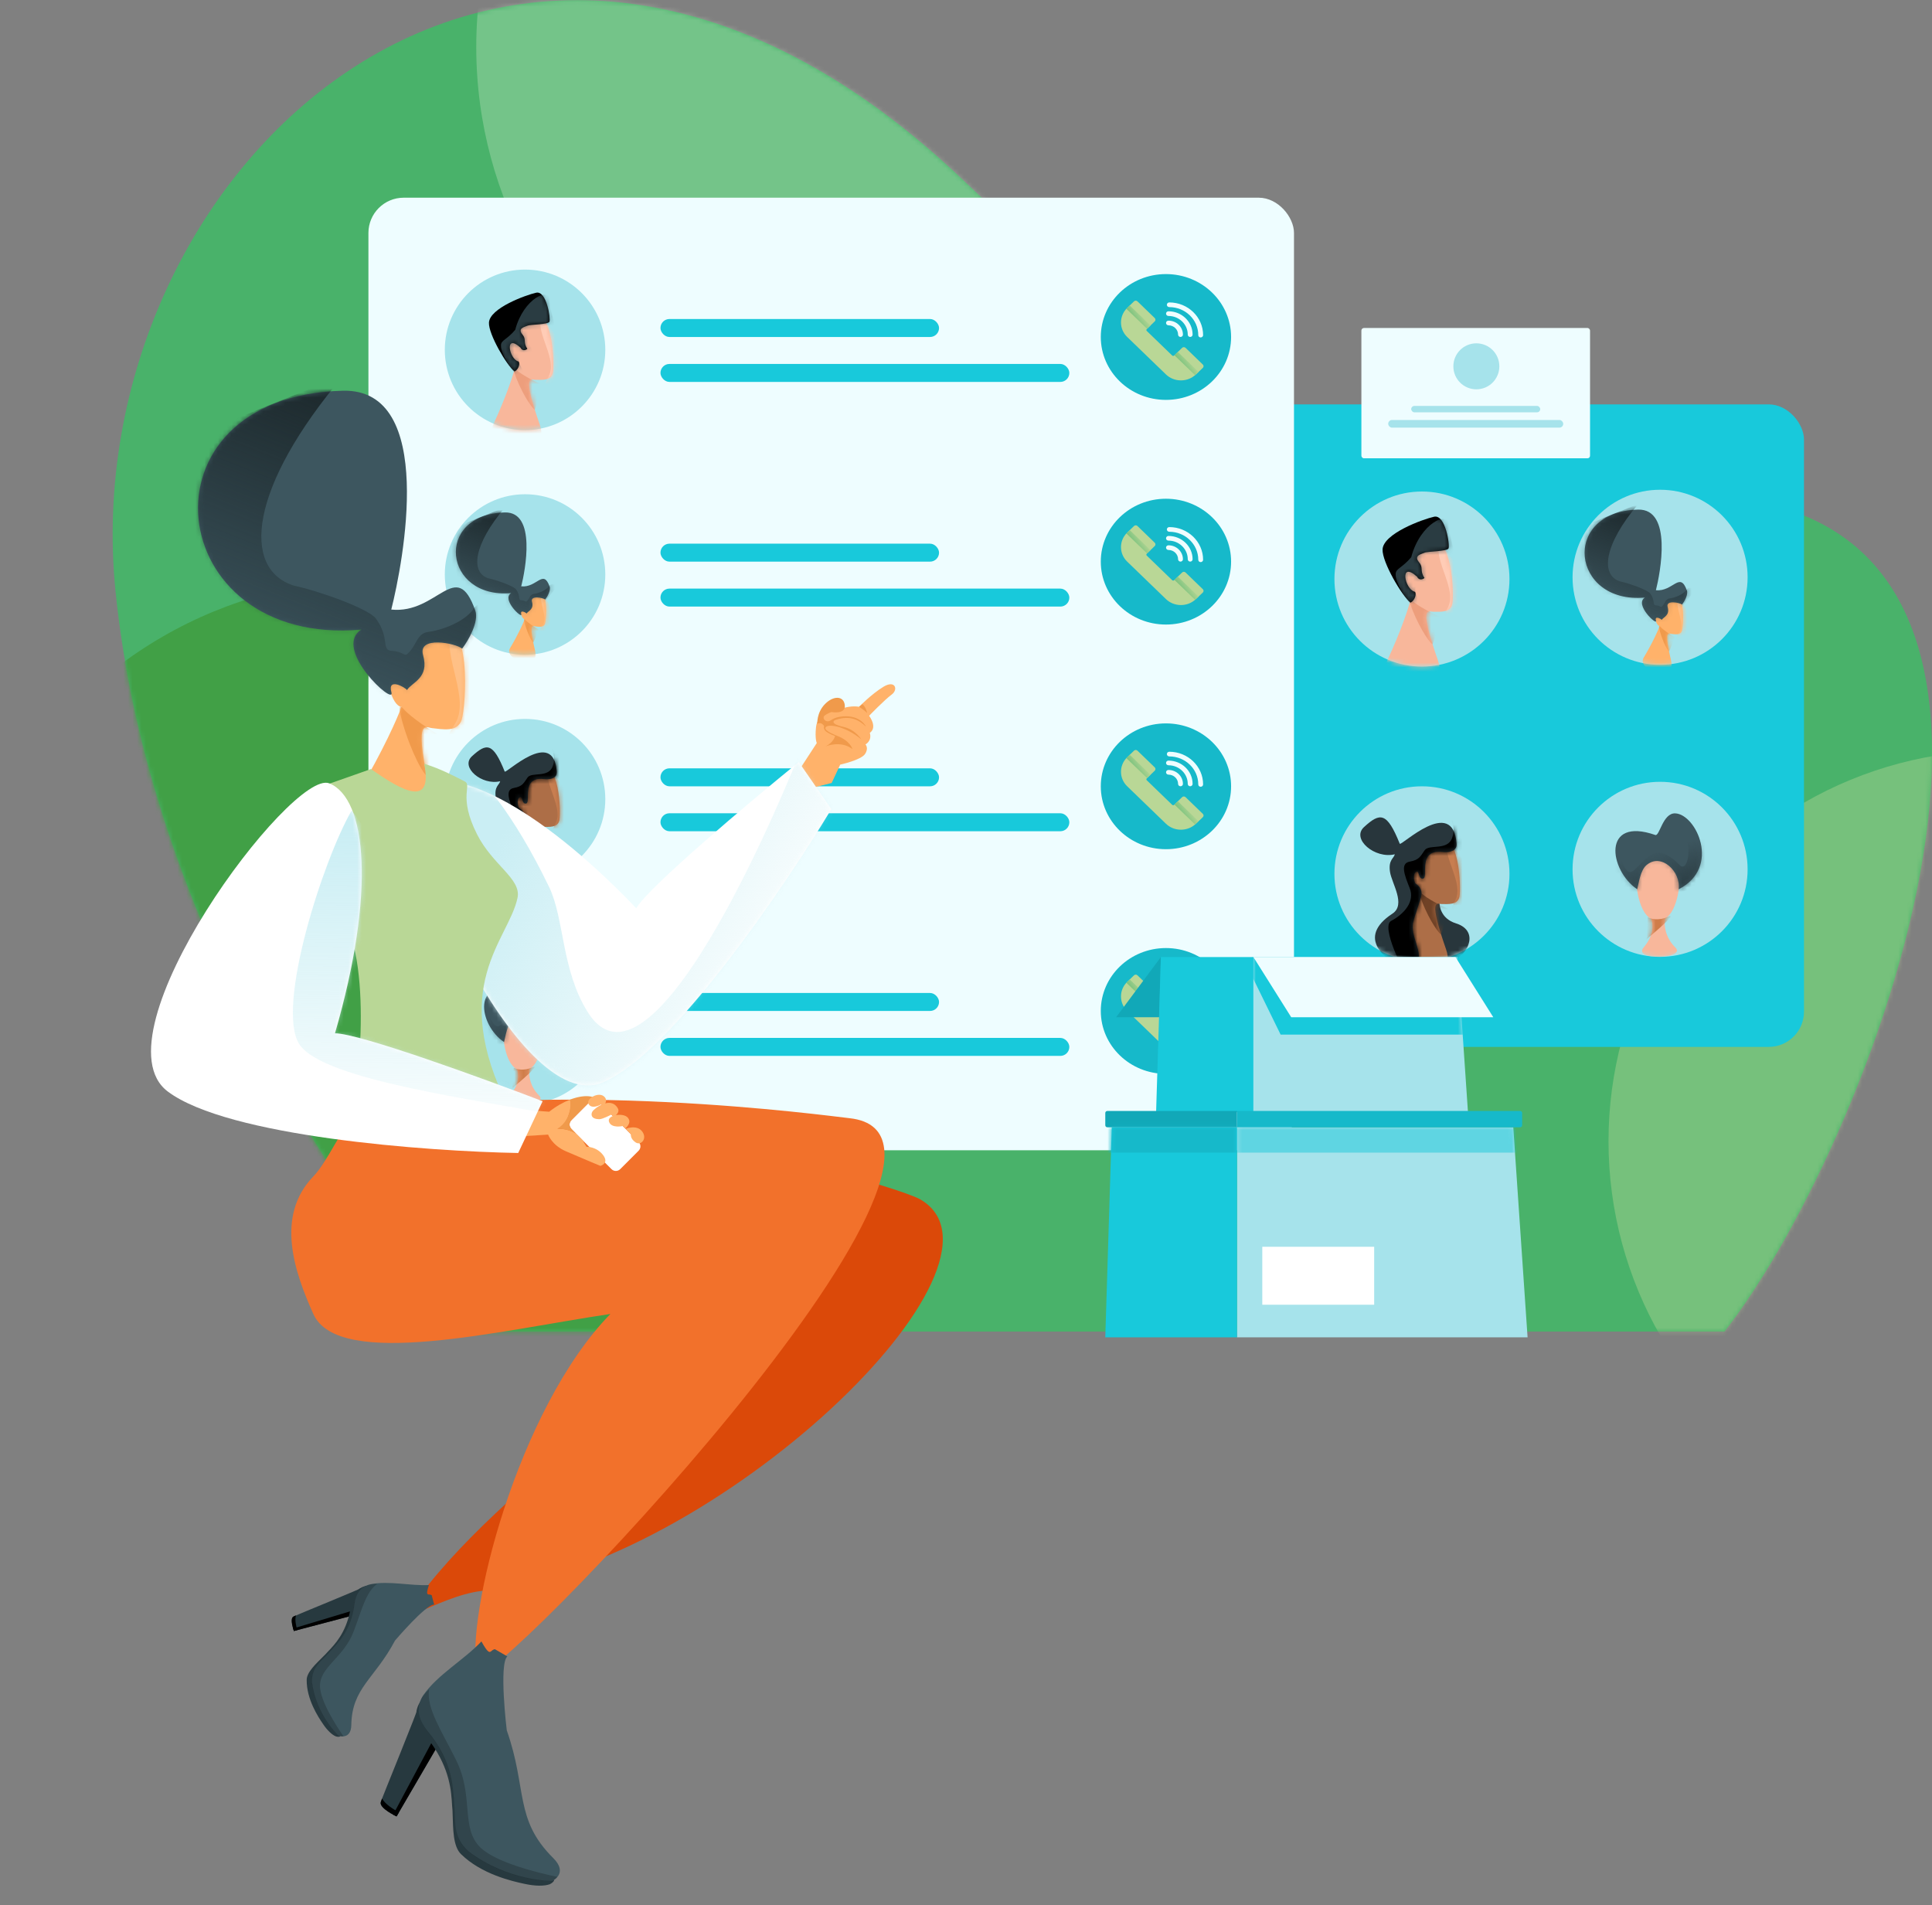 <svg width="430" height="424" viewBox="0 0 430 424" fill="none" xmlns="http://www.w3.org/2000/svg">
<rect x="0" y="0" width="430" height="424" fill="#808080" stroke="none"/>
<path d="M383.813 296.357H101.416C79.293 272.669 33.178 206.523 25.695 131.439C16.341 37.583 114.333 -55.379 214.553 40.264C314.773 135.908 357.088 110.433 376.686 110.433C471.116 110.433 418.259 252.259 383.813 296.357Z" fill="#49B26A"/>
<mask id="mask0" mask-type="alpha" maskUnits="userSpaceOnUse" x="25" y="0" width="405" height="297">
<path d="M383.813 296.357H101.416C79.293 272.669 33.178 206.523 25.695 131.439C16.341 37.583 114.333 -55.379 214.553 40.264C314.773 135.908 357.088 110.433 376.686 110.433C471.116 110.433 418.259 252.259 383.813 296.357Z" fill="#49B26A"/>
</mask>
<g mask="url(#mask0)">
<circle cx="83.5" cy="223.5" r="94.5" fill="#41A046"/>
<circle opacity="0.3" cx="200.5" cy="10.5" r="94.5" fill="#D9EDD3"/>
<circle opacity="0.4" cx="445" cy="254" r="87" fill="#B9D796"/>
</g>
<rect x="266" y="90" width="135.51" height="143" rx="7.85" fill="#18C9DB"/>
<rect x="82" y="44" width="206" height="212" rx="7.85" fill="#EEFDFF"/>
<circle cx="316.48" cy="128.872" r="19.48" fill="#A6E3EB"/>
<mask id="mask1" mask-type="alpha" maskUnits="userSpaceOnUse" x="297" y="109" width="39" height="40">
<circle cx="316.48" cy="128.872" r="19.48" fill="#A6E3EB"/>
</mask>
<g mask="url(#mask1)">
<path d="M318.888 136.148C317.893 136.148 315.706 134.566 320.045 146.996C323.229 156.118 306.2 152.502 308.763 146.996C311.887 140.285 313.536 135.136 313.97 133.4C313.633 133.496 312.776 133.08 311.945 131.095C309.341 124.875 311.945 124.875 317.876 121.25C323.234 117.974 323.661 132.387 323.227 134.412C322.793 136.437 320.479 136.148 318.888 136.148Z" fill="#F8B79B"/>
<mask id="mask2" mask-type="alpha" maskUnits="userSpaceOnUse" x="308" y="120" width="16" height="33">
<path d="M318.888 136.148C317.893 136.148 315.706 134.566 320.045 146.996C323.229 156.118 306.2 152.502 308.763 146.996C311.887 140.285 313.536 135.136 313.97 133.4C313.633 133.496 312.776 133.08 311.945 131.095C309.341 124.875 311.945 124.875 317.876 121.25C323.234 117.974 323.661 132.387 323.227 134.412C322.793 136.437 320.479 136.148 318.888 136.148Z" fill="#AD6E47"/>
</mask>
<g mask="url(#mask2)">
<path d="M320.506 137.298C318.886 136.604 315.492 134.839 314.287 133.682C313.997 133.441 313.534 132.997 313.766 134.154C315.27 138.551 317.768 142.64 318.828 143.411C319.214 142.495 320.506 138.455 320.506 137.298Z" fill="#ED9E7C"/>
<path d="M322.215 135.29C324.413 131.24 319.177 125.02 320.334 121.115C320.913 120.883 324.625 126.177 326.12 128.926L324.529 137.893C322.745 138.713 320.016 139.34 322.215 135.29Z" fill="#FFCCB6"/>
</g>
<path d="M314.804 131.671C315.333 131.812 315.09 133.532 313.936 134.13C312.056 132.683 307.583 125.083 307.716 122.269C307.882 118.751 316.631 115.576 319.172 115.004C321.714 114.432 322.735 121.346 322.396 122.048C322.057 122.751 317.682 122.704 317.069 123.008C316.456 123.312 314.534 123.58 315.844 125.145C316.892 126.397 315.912 126.897 317.032 128.633C316.776 128.887 315.868 129.324 315.382 128.344C311.388 124.75 312.634 131.092 314.804 131.671Z" fill="black"/>
<mask id="mask3" mask-type="alpha" maskUnits="userSpaceOnUse" x="307" y="114" width="16" height="21">
<path d="M314.804 131.671C315.333 131.812 315.09 133.532 313.936 134.13C312.056 132.683 307.583 125.083 307.716 122.269C307.882 118.751 316.631 115.576 319.172 115.004C321.714 114.432 322.735 121.346 322.396 122.048C322.057 122.751 317.682 122.704 317.069 123.008C316.456 123.312 314.534 123.58 315.844 125.145C316.892 126.397 315.912 126.897 317.032 128.633C316.776 128.887 315.868 129.324 315.382 128.344C311.388 124.75 312.634 131.092 314.804 131.671Z" fill="black"/>
</mask>
<g mask="url(#mask3)">
<path opacity="0.7" d="M316.922 134.408C317.422 134.541 317.193 136.168 316.101 136.732C314.324 135.365 310.511 130.375 310.636 127.715C310.694 126.491 312.068 126.429 314.092 124.012C316.101 116.36 322.485 113.531 322.485 116.854C322.485 119.316 324.418 124.65 324.098 125.313C323.777 125.977 319.642 125.933 319.063 126.22C318.484 126.507 316.667 126.761 317.905 128.24C318.895 129.424 317.969 129.897 319.028 131.537C318.786 131.777 317.928 132.191 317.469 131.264C313.693 127.867 314.871 133.861 316.922 134.408Z" fill="#3D565F"/>
</g>
</g>
<circle cx="369.48" cy="128.48" r="19.48" fill="#A6E3EB"/>
<mask id="mask4" mask-type="alpha" maskUnits="userSpaceOnUse" x="350" y="109" width="39" height="39">
<circle cx="369.48" cy="128.48" r="19.48" fill="#A6E3EB"/>
</mask>
<g mask="url(#mask4)">
<path d="M371.896 141.076C371.359 141.02 370.267 140.046 371.917 146.991C373.127 152.088 364.144 149.191 365.832 146.364C367.89 142.918 369.065 140.232 369.396 139.32C369.209 139.354 368.77 139.081 368.432 137.964C367.373 134.465 368.777 134.61 372.177 132.984C375.249 131.515 374.679 139.313 374.333 140.381C373.986 141.449 372.754 141.164 371.896 141.076Z" fill="#FFB26A"/>
<mask id="mask5" mask-type="alpha" maskUnits="userSpaceOnUse" x="365" y="132" width="10" height="18">
<path d="M371.896 141.076C371.359 141.02 370.267 140.046 371.917 146.991C373.127 152.088 364.144 149.191 365.832 146.364C367.89 142.918 369.065 140.232 369.396 139.32C369.209 139.354 368.77 139.081 368.432 137.964C367.373 134.465 368.777 134.61 372.177 132.984C375.249 131.515 374.679 139.313 374.333 140.381C373.986 141.449 372.754 141.164 371.896 141.076Z" fill="#AD6E47"/>
</mask>
<g mask="url(#mask5)">
<path d="M372.704 141.786C371.869 141.321 370.136 140.181 369.55 139.49C369.408 139.344 369.182 139.078 369.243 139.715C369.81 142.171 370.93 144.515 371.459 144.99C371.718 144.517 372.64 142.41 372.704 141.786Z" fill="#F09A4B"/>
<path d="M373.737 140.797C375.148 138.735 372.67 135.09 373.511 133.048C373.836 132.955 375.544 136.016 376.197 137.582L374.841 142.33C373.833 142.673 372.327 142.86 373.737 140.797Z" fill="#FFC086"/>
</g>
<path d="M375.454 131.441C375.767 132.327 374.892 133.898 374.372 134.558C373.867 134.119 370.7 133.47 371.163 135.094C371.701 136.98 370.248 137.308 369.844 137.954C369.664 137.706 368.216 136.919 368.563 138.138C368.911 139.356 363.65 134.557 366.097 132.996C349.711 134.462 347.33 113.848 364.575 113.418C372.306 113.225 369.511 127.575 368.552 131.356C372.375 131.75 373.888 127.018 375.454 131.441Z" fill="#3D565F"/>
<mask id="mask6" mask-type="alpha" maskUnits="userSpaceOnUse" x="352" y="113" width="24" height="26">
<path d="M375.453 131.441C375.767 132.327 374.892 133.898 374.372 134.558C373.866 134.119 370.699 133.47 371.163 135.094C371.701 136.98 370.247 137.308 369.843 137.954C369.664 137.706 368.215 136.919 368.563 138.138C368.91 139.356 363.649 134.557 366.097 132.996C349.71 134.462 347.329 113.848 364.575 113.418C372.306 113.225 369.51 127.575 368.552 131.356C372.375 131.75 373.887 127.018 375.453 131.441Z" fill="#3D565F"/>
</mask>
<g mask="url(#mask6)">
<path d="M360.584 129.406C356.178 128.042 356.905 121.262 364.642 112.155L348.828 118.488L353.323 131.352L364.49 140.632L369.649 140.896L377.274 131.369C376.87 130.979 375.911 130.417 375.309 131.297C374.556 132.397 372.638 133.06 371.623 133.183C370.609 133.305 370.689 134.27 369.866 135.001C369.624 135.215 369.512 134.796 368.599 134.741C367.686 134.687 368.477 133.727 367.292 132.098C366.691 131.272 362.484 129.795 360.584 129.406Z" fill="url(#paint0_linear)"/>
</g>
</g>
<circle r="19.48" transform="matrix(-1 0 0 1 316.48 194.48)" fill="#A6E3EB"/>
<mask id="mask7" mask-type="alpha" maskUnits="userSpaceOnUse" x="297" y="175" width="39" height="39">
<circle r="19.48" transform="matrix(-1 0 0 1 316.48 194.48)" fill="#A6E3EB"/>
</mask>
<g mask="url(#mask7)">
<path d="M324.03 205.498C320.565 204.421 320.339 201.416 320.364 200.658L319.19 201.098C319.166 202.858 319.234 206.818 319.704 208.578L319.704 208.581C320.174 210.341 320.903 213.076 322.149 214.127C326.459 213.453 329.691 207.258 324.03 205.498Z" fill="#28363C"/>
<path d="M320.777 201.204C319.85 201.204 317.814 199.731 321.855 211.306C324.819 219.799 308.963 216.432 311.349 211.306C314.258 205.056 315.794 200.262 316.198 198.645C315.884 198.735 315.086 198.348 314.312 196.499C311.888 190.707 314.312 190.707 319.834 187.332C324.824 184.282 325.222 197.702 324.818 199.588C324.414 201.474 322.259 201.204 320.777 201.204Z" fill="#AD6E47"/>
<mask id="mask8" mask-type="alpha" maskUnits="userSpaceOnUse" x="311" y="186" width="14" height="31">
<path d="M320.777 201.204C319.85 201.204 317.814 199.731 321.855 211.306C324.819 219.799 308.963 216.432 311.349 211.306C314.258 205.056 315.794 200.262 316.198 198.645C315.884 198.735 315.086 198.348 314.312 196.499C311.888 190.707 314.312 190.707 319.834 187.332C324.824 184.282 325.222 197.702 324.818 199.588C324.414 201.474 322.259 201.204 320.777 201.204Z" fill="#AD6E47"/>
</mask>
<g mask="url(#mask8)">
<path d="M322.284 202.274C320.776 201.628 317.615 199.985 316.493 198.907C316.223 198.683 315.792 198.269 316.008 199.347C317.408 203.441 319.734 207.248 320.722 207.967C321.081 207.114 322.284 203.352 322.284 202.274Z" fill="#704226"/>
<path d="M323.875 200.404C325.923 196.633 321.047 190.842 322.124 187.205C322.663 186.99 326.12 191.919 327.512 194.478L326.03 202.829C324.369 203.592 321.828 204.175 323.875 200.404Z" fill="#C87E50"/>
</g>
<path d="M309.908 203.342C301.692 208.729 308.265 213.982 313.544 215.867C318.393 213.712 313.857 209.433 314.487 205.497C314.717 204.059 316.296 200.141 316.373 199.032C316.476 197.543 315.413 196.91 315.161 196.742C314.721 196.449 314.354 194.562 315.161 194.048C315.967 193.535 315.604 195.823 316.777 195.53C317.95 195.237 315.43 188.93 321.072 189.615C322.671 189.809 324.303 189.365 324.185 187.782C323.377 177.007 311.798 188.424 311.539 187.782C308.696 180.714 307.171 180.782 303.578 184.082C300.703 186.722 306.002 191.22 310.44 190.129C310.244 191.057 308.965 191.355 309.369 194.048C309.756 196.624 312.982 201.326 309.908 203.342Z" fill="#28363C"/>
<mask id="mask9" mask-type="alpha" maskUnits="userSpaceOnUse" x="302" y="181" width="23" height="35">
<path d="M309.908 203.342C301.692 208.729 308.265 213.982 313.544 215.867C318.393 213.712 313.857 209.433 314.487 205.497C314.717 204.059 316.296 200.141 316.373 199.032C316.476 197.543 315.413 196.91 315.161 196.742C314.721 196.449 314.354 194.562 315.161 194.048C315.967 193.535 315.604 195.823 316.777 195.53C317.95 195.237 315.43 188.93 321.072 189.615C322.671 189.809 324.303 189.365 324.185 187.782C323.377 177.007 311.798 188.424 311.539 187.782C308.696 180.714 307.171 180.782 303.578 184.082C300.703 186.721 306.002 191.22 310.44 190.129C310.244 191.057 308.965 191.355 309.369 194.048C309.756 196.624 312.982 201.326 309.908 203.342Z" fill="#28363C"/>
</mask>
<g mask="url(#mask9)">
<path d="M309.622 204.957C307.259 206.217 312.467 216.435 313.123 217.223C317.586 215.714 324.191 201.334 332.854 189.206C341.516 177.078 329.638 179.297 322.616 181.922C323.141 182.447 323.994 184.087 323.206 186.45C322.222 189.403 318.087 187.828 317.103 189.206C316.119 190.584 315.922 191.372 313.756 191.766C311.59 192.159 312.575 194.719 313.756 197.672C314.937 200.625 312.575 203.382 309.622 204.957Z" fill="black"/>
</g>
</g>
<circle cx="369.48" cy="193.48" r="19.48" fill="#A6E3EB"/>
<mask id="mask10" mask-type="alpha" maskUnits="userSpaceOnUse" x="350" y="174" width="39" height="39">
<circle cx="369.48" cy="193.48" r="19.48" fill="#A6E3EB"/>
</mask>
<g mask="url(#mask10)">
<g clip-path="url(#clip0)">
<path d="M370.543 204.473C373.784 202.627 373.902 195.164 373.902 195.164C373.902 189.35 364.082 189.743 364.082 195.164C364.082 195.164 364.219 202.824 367.558 204.552C368.01 206.084 368.049 208.225 365.81 210.876C363.276 213.901 375.454 213.39 372.881 210.876C370.76 208.794 370.327 206.202 370.543 204.473Z" fill="#F8B79B"/>
</g>
<g clip-path="url(#clip1)">
<mask id="mask11" mask-type="alpha" maskUnits="userSpaceOnUse" x="364" y="190" width="10" height="23">
<path d="M370.543 204.473C373.784 202.627 373.902 195.164 373.902 195.164C373.902 189.35 364.082 189.743 364.082 195.164C364.082 195.164 364.219 202.824 367.558 204.552C368.01 206.084 368.049 208.225 365.81 210.876C363.276 213.901 375.454 213.39 372.881 210.876C370.76 208.794 370.327 206.202 370.543 204.473Z" fill="#AD6E47"/>
</mask>
<g mask="url(#mask11)">
<path d="M371.251 204.049C369.129 204.992 367.355 204.507 366.733 204.147L366.438 209.058C368.926 206.995 373.372 203.106 371.251 204.049Z" fill="#D07D4A"/>
</g>
</g>
<path d="M368.414 185.835C356.492 181.68 358.086 193.675 364.388 197.914C364.764 196.396 365.125 193.725 366.395 192.597C369.69 189.665 374.157 193.985 373.619 197.914C383.145 193.035 377.469 181.161 372.833 181.023C370.067 180.94 369.369 186.2 368.414 185.835Z" fill="#3D565F"/>
<mask id="mask12" mask-type="alpha" maskUnits="userSpaceOnUse" x="359" y="181" width="20" height="17">
<path d="M368.414 185.835C356.492 181.68 358.086 193.675 364.388 197.914C364.764 196.396 365.125 193.725 366.395 192.597C369.69 189.665 374.157 193.985 373.619 197.914C383.145 193.035 377.469 181.161 372.833 181.023C370.067 180.94 369.369 186.2 368.414 185.835Z" fill="#3D565F"/>
</mask>
<g mask="url(#mask12)">
<path d="M363.565 193.773C361.412 195.526 360.04 189.192 360.361 185.835L354.816 188.297L360.124 201.343L383.951 196.444L378.437 177.824C374.849 177.739 368.651 178.445 372.559 181.955C377.443 186.343 375.86 194.629 373.836 192.533C368.316 186.817 366.255 191.582 363.565 193.773Z" fill="url(#paint1_linear)"/>
</g>
</g>
<ellipse cx="259.5" cy="75" rx="14.5" ry="14" fill="#16B9CA"/>
<g clip-path="url(#clip2)">
<path d="M262.836 84.662C262.828 84.662 262.819 84.662 262.811 84.661C261.557 84.655 260.378 84.18 259.491 83.323L250.877 74.998C249.033 73.216 249.033 70.317 250.877 68.535L252.396 67.067C252.497 66.97 252.634 66.915 252.777 66.915C252.919 66.915 253.056 66.97 253.157 67.067L257.01 70.791C257.22 70.993 257.22 71.323 257.01 71.525L255.232 73.244C255.115 73.357 255.115 73.541 255.232 73.654L260.899 79.131C260.955 79.186 261.031 79.216 261.111 79.216C261.19 79.216 261.266 79.186 261.322 79.131L263.1 77.413C263.201 77.315 263.338 77.26 263.481 77.26C263.624 77.26 263.761 77.315 263.862 77.413L267.715 81.136C267.816 81.234 267.873 81.367 267.872 81.506C267.871 81.645 267.813 81.778 267.711 81.875L266.144 83.357C265.255 84.199 264.081 84.662 262.836 84.662Z" fill="#B9D796"/>
<path d="M255.302 73.176L256.064 72.44L251.449 67.982L250.877 68.535C250.814 68.597 250.753 68.659 250.693 68.723L255.302 73.176Z" fill="url(#paint2_linear)"/>
<path d="M262.153 78.328L261.392 79.064L265.985 83.501C266.039 83.454 266.092 83.406 266.144 83.357L266.758 82.776L262.153 78.328Z" fill="url(#paint3_linear)"/>
<path d="M267.232 75.104C266.935 75.104 266.694 74.871 266.694 74.584C266.694 71.146 263.8 68.349 260.243 68.349C259.946 68.349 259.705 68.117 259.705 67.829C259.705 67.542 259.946 67.31 260.243 67.31C264.394 67.31 267.771 70.573 267.771 74.584C267.771 74.871 267.53 75.104 267.232 75.104Z" fill="#EEFDFF"/>
<path d="M264.896 74.994C264.599 74.994 264.358 74.761 264.358 74.474C264.358 72.184 262.43 70.321 260.061 70.321C259.764 70.321 259.522 70.088 259.522 69.801C259.522 69.514 259.764 69.281 260.061 69.281C263.024 69.281 265.435 71.611 265.435 74.474C265.435 74.761 265.194 74.994 264.896 74.994Z" fill="#EEFDFF"/>
<path d="M262.742 74.994C262.445 74.994 262.204 74.762 262.204 74.475C262.204 73.332 261.243 72.403 260.061 72.403C259.764 72.403 259.522 72.17 259.522 71.883C259.522 71.596 259.764 71.363 260.061 71.363C261.836 71.363 263.281 72.759 263.281 74.475C263.281 74.762 263.04 74.994 262.742 74.994Z" fill="#EEFDFF"/>
</g>
<ellipse cx="259.5" cy="125" rx="14.5" ry="14" fill="#16B9CA"/>
<g clip-path="url(#clip3)">
<path d="M262.836 134.662C262.828 134.662 262.819 134.661 262.811 134.661C261.557 134.655 260.378 134.18 259.491 133.323L250.877 124.998C249.033 123.216 249.033 120.317 250.877 118.535L252.396 117.067C252.497 116.97 252.634 116.915 252.777 116.915C252.919 116.915 253.056 116.97 253.157 117.067L257.01 120.791C257.22 120.994 257.22 121.323 257.01 121.525L255.232 123.244C255.115 123.357 255.115 123.541 255.232 123.654L260.899 129.131C260.955 129.186 261.031 129.216 261.111 129.216C261.19 129.216 261.266 129.186 261.322 129.131L263.1 127.413C263.201 127.315 263.338 127.26 263.481 127.26C263.624 127.26 263.761 127.315 263.862 127.413L267.715 131.136C267.816 131.234 267.873 131.367 267.872 131.506C267.871 131.645 267.813 131.777 267.711 131.875L266.144 133.357C265.255 134.199 264.081 134.661 262.836 134.662Z" fill="#B9D796"/>
<path d="M255.302 123.176L256.064 122.44L251.449 117.982L250.877 118.535C250.814 118.596 250.753 118.659 250.693 118.723L255.302 123.176Z" fill="url(#paint4_linear)"/>
<path d="M262.153 128.328L261.392 129.064L265.985 133.501C266.039 133.454 266.092 133.406 266.144 133.357L266.758 132.776L262.153 128.328Z" fill="url(#paint5_linear)"/>
<path d="M267.232 125.104C266.935 125.104 266.694 124.871 266.694 124.584C266.694 121.146 263.8 118.349 260.243 118.349C259.946 118.349 259.705 118.117 259.705 117.829C259.705 117.542 259.946 117.31 260.243 117.31C264.394 117.31 267.771 120.573 267.771 124.584C267.771 124.871 267.53 125.104 267.232 125.104Z" fill="#EEFDFF"/>
<path d="M264.896 124.994C264.599 124.994 264.358 124.761 264.358 124.474C264.358 122.184 262.43 120.321 260.061 120.321C259.764 120.321 259.522 120.088 259.522 119.801C259.522 119.514 259.764 119.281 260.061 119.281C263.024 119.281 265.435 121.611 265.435 124.474C265.435 124.761 265.194 124.994 264.896 124.994Z" fill="#EEFDFF"/>
<path d="M262.742 124.994C262.445 124.994 262.204 124.762 262.204 124.474C262.204 123.332 261.243 122.403 260.061 122.403C259.764 122.403 259.522 122.17 259.522 121.883C259.522 121.596 259.764 121.363 260.061 121.363C261.836 121.363 263.281 122.759 263.281 124.474C263.281 124.762 263.04 124.994 262.742 124.994Z" fill="#EEFDFF"/>
</g>
<ellipse cx="259.5" cy="175" rx="14.5" ry="14" fill="#16B9CA"/>
<g clip-path="url(#clip4)">
<path d="M262.836 184.662C262.828 184.662 262.819 184.661 262.811 184.661C261.557 184.655 260.378 184.18 259.491 183.323L250.877 174.998C249.033 173.216 249.033 170.317 250.877 168.535L252.396 167.067C252.497 166.97 252.634 166.915 252.777 166.915C252.919 166.915 253.056 166.97 253.157 167.067L257.01 170.791C257.22 170.994 257.22 171.323 257.01 171.525L255.232 173.244C255.115 173.357 255.115 173.541 255.232 173.654L260.899 179.131C260.955 179.186 261.031 179.216 261.111 179.216C261.19 179.216 261.266 179.186 261.322 179.131L263.1 177.413C263.201 177.315 263.338 177.26 263.481 177.26C263.624 177.26 263.761 177.315 263.862 177.413L267.715 181.136C267.816 181.234 267.873 181.367 267.872 181.506C267.871 181.645 267.813 181.777 267.711 181.875L266.144 183.357C265.255 184.199 264.081 184.661 262.836 184.662Z" fill="#B9D796"/>
<path d="M255.302 173.176L256.064 172.44L251.449 167.982L250.877 168.535C250.814 168.596 250.753 168.659 250.693 168.723L255.302 173.176Z" fill="url(#paint6_linear)"/>
<path d="M262.153 178.328L261.392 179.064L265.985 183.501C266.039 183.454 266.092 183.406 266.144 183.357L266.758 182.776L262.153 178.328Z" fill="url(#paint7_linear)"/>
<path d="M267.232 175.104C266.935 175.104 266.694 174.871 266.694 174.584C266.694 171.146 263.8 168.349 260.243 168.349C259.946 168.349 259.705 168.117 259.705 167.829C259.705 167.542 259.946 167.31 260.243 167.31C264.394 167.31 267.771 170.573 267.771 174.584C267.771 174.871 267.53 175.104 267.232 175.104Z" fill="#EEFDFF"/>
<path d="M264.896 174.994C264.599 174.994 264.358 174.761 264.358 174.474C264.358 172.184 262.43 170.321 260.061 170.321C259.764 170.321 259.522 170.088 259.522 169.801C259.522 169.514 259.764 169.281 260.061 169.281C263.024 169.281 265.435 171.611 265.435 174.474C265.435 174.761 265.194 174.994 264.896 174.994Z" fill="#EEFDFF"/>
<path d="M262.742 174.994C262.445 174.994 262.204 174.762 262.204 174.474C262.204 173.332 261.243 172.403 260.061 172.403C259.764 172.403 259.522 172.17 259.522 171.883C259.522 171.596 259.764 171.363 260.061 171.363C261.836 171.363 263.281 172.759 263.281 174.474C263.281 174.762 263.04 174.994 262.742 174.994Z" fill="#EEFDFF"/>
</g>
<ellipse cx="259.5" cy="225" rx="14.5" ry="14" fill="#16B9CA"/>
<g clip-path="url(#clip5)">
<path d="M262.836 234.662C262.828 234.662 262.819 234.661 262.811 234.661C261.557 234.655 260.378 234.18 259.491 233.323L250.877 224.998C249.033 223.216 249.033 220.317 250.877 218.535L252.396 217.067C252.497 216.97 252.634 216.915 252.777 216.915C252.919 216.915 253.056 216.97 253.157 217.067L257.01 220.791C257.22 220.994 257.22 221.323 257.01 221.525L255.232 223.244C255.115 223.357 255.115 223.541 255.232 223.654L260.899 229.131C260.955 229.186 261.031 229.216 261.111 229.216C261.19 229.216 261.266 229.186 261.322 229.131L263.1 227.413C263.201 227.315 263.338 227.26 263.481 227.26C263.624 227.26 263.761 227.315 263.862 227.413L267.715 231.136C267.816 231.234 267.873 231.367 267.872 231.506C267.871 231.645 267.813 231.777 267.711 231.875L266.144 233.357C265.255 234.199 264.081 234.661 262.836 234.662Z" fill="#B9D796"/>
<path d="M255.302 223.176L256.064 222.44L251.449 217.982L250.877 218.535C250.814 218.596 250.753 218.659 250.693 218.723L255.302 223.176Z" fill="url(#paint8_linear)"/>
<path d="M262.153 228.328L261.392 229.064L265.985 233.501C266.039 233.454 266.092 233.406 266.144 233.357L266.758 232.776L262.153 228.328Z" fill="url(#paint9_linear)"/>
<path d="M267.232 225.104C266.935 225.104 266.694 224.871 266.694 224.584C266.694 221.146 263.8 218.349 260.243 218.349C259.946 218.349 259.705 218.117 259.705 217.829C259.705 217.542 259.946 217.31 260.243 217.31C264.394 217.31 267.771 220.573 267.771 224.584C267.771 224.871 267.53 225.104 267.232 225.104Z" fill="#EEFDFF"/>
<path d="M264.896 224.994C264.599 224.994 264.358 224.761 264.358 224.474C264.358 222.184 262.43 220.321 260.061 220.321C259.764 220.321 259.522 220.088 259.522 219.801C259.522 219.514 259.764 219.281 260.061 219.281C263.024 219.281 265.435 221.611 265.435 224.474C265.435 224.761 265.194 224.994 264.896 224.994Z" fill="#EEFDFF"/>
<path d="M262.742 224.994C262.445 224.994 262.204 224.762 262.204 224.474C262.204 223.332 261.243 222.403 260.061 222.403C259.764 222.403 259.522 222.17 259.522 221.883C259.522 221.596 259.764 221.363 260.061 221.363C261.836 221.363 263.281 222.759 263.281 224.474C263.281 224.762 263.04 224.994 262.742 224.994Z" fill="#EEFDFF"/>
</g>
<circle cx="116.86" cy="77.86" r="17.86" fill="#A6E3EB"/>
<mask id="mask13" mask-type="alpha" maskUnits="userSpaceOnUse" x="99" y="60" width="36" height="36">
<circle cx="116.86" cy="77.86" r="17.86" fill="#A6E3EB"/>
</mask>
<g mask="url(#mask13)">
<path d="M119.068 84.532C118.155 84.532 116.151 83.082 120.129 94.478C123.048 102.841 107.435 99.526 109.785 94.478C112.649 88.325 114.161 83.604 114.559 82.012C114.25 82.101 113.464 81.719 112.702 79.899C110.315 74.196 112.702 74.196 118.14 70.873C123.052 67.87 123.444 81.084 123.046 82.941C122.649 84.797 120.527 84.532 119.068 84.532Z" fill="#F8B79B"/>
<mask id="mask14" mask-type="alpha" maskUnits="userSpaceOnUse" x="109" y="70" width="15" height="30">
<path d="M119.068 84.532C118.155 84.532 116.151 83.082 120.129 94.478C123.048 102.841 107.435 99.526 109.785 94.478C112.649 88.325 114.161 83.604 114.559 82.012C114.25 82.101 113.464 81.719 112.702 79.899C110.315 74.196 112.702 74.196 118.14 70.873C123.052 67.87 123.444 81.084 123.046 82.941C122.649 84.797 120.527 84.532 119.068 84.532Z" fill="#AD6E47"/>
</mask>
<g mask="url(#mask14)">
<path d="M120.552 85.585C119.067 84.949 115.955 83.331 114.85 82.27C114.584 82.049 114.16 81.642 114.372 82.703C115.751 86.735 118.041 90.483 119.013 91.19C119.367 90.351 120.552 86.647 120.552 85.585Z" fill="#ED9E7C"/>
<path d="M122.118 83.744C124.134 80.031 119.333 74.329 120.394 70.748C120.924 70.536 124.328 75.389 125.699 77.909L124.24 86.131C122.604 86.883 120.102 87.457 122.118 83.744Z" fill="#FFCCB6"/>
</g>
<path d="M115.323 80.427C115.808 80.556 115.586 82.134 114.527 82.682C112.804 81.355 108.703 74.387 108.825 71.807C108.977 68.582 116.998 65.671 119.328 65.147C121.658 64.622 122.595 70.961 122.284 71.605C121.973 72.249 117.962 72.206 117.4 72.485C116.838 72.763 115.076 73.009 116.277 74.444C117.237 75.592 116.339 76.051 117.366 77.642C117.131 77.875 116.299 78.276 115.854 77.377C112.191 74.082 113.334 79.897 115.323 80.427Z" fill="black"/>
<mask id="mask15" mask-type="alpha" maskUnits="userSpaceOnUse" x="108" y="65" width="15" height="18">
<path d="M115.323 80.427C115.808 80.556 115.586 82.134 114.527 82.682C112.804 81.355 108.703 74.387 108.825 71.807C108.977 68.582 116.998 65.671 119.328 65.147C121.658 64.622 122.595 70.961 122.284 71.605C121.973 72.249 117.962 72.206 117.4 72.485C116.838 72.763 115.076 73.009 116.277 74.444C117.237 75.592 116.339 76.051 117.366 77.642C117.131 77.875 116.299 78.276 115.854 77.377C112.191 74.082 113.334 79.897 115.323 80.427Z" fill="black"/>
</mask>
<g mask="url(#mask15)">
<path opacity="0.7" d="M117.265 82.937C117.723 83.06 117.513 84.55 116.513 85.068C114.884 83.815 111.388 79.24 111.502 76.801C111.555 75.679 112.814 75.622 114.671 73.406C116.513 66.39 122.366 63.797 122.366 66.843C122.366 69.1 124.138 73.99 123.844 74.599C123.55 75.208 119.759 75.167 119.228 75.431C118.697 75.694 117.031 75.926 118.166 77.282C119.074 78.367 118.225 78.801 119.196 80.305C118.974 80.525 118.188 80.904 117.767 80.055C114.305 76.94 115.385 82.436 117.265 82.937Z" fill="#3D565F"/>
</g>
</g>
<rect x="147" y="71" width="62" height="4" rx="2" fill="#18C9DB"/>
<rect x="147" y="81.001" width="91" height="4" rx="2" fill="#18C9DB"/>
<circle cx="116.86" cy="127.86" r="17.86" fill="#A6E3EB"/>
<mask id="mask16" mask-type="alpha" maskUnits="userSpaceOnUse" x="99" y="110" width="36" height="36">
<circle cx="116.86" cy="127.86" r="17.86" fill="#A6E3EB"/>
</mask>
<g mask="url(#mask16)">
<path d="M119.074 139.408C118.582 139.357 117.582 138.464 119.094 144.831C120.204 149.504 111.967 146.849 113.515 144.257C115.402 141.097 116.48 138.635 116.783 137.799C116.611 137.829 116.209 137.58 115.899 136.556C114.928 133.347 116.216 133.48 119.333 131.989C122.149 130.643 121.626 137.792 121.309 138.771C120.991 139.75 119.861 139.489 119.074 139.408Z" fill="#FFB26A"/>
<mask id="mask17" mask-type="alpha" maskUnits="userSpaceOnUse" x="113" y="131" width="9" height="17">
<path d="M119.074 139.408C118.582 139.357 117.582 138.464 119.094 144.831C120.204 149.504 111.967 146.849 113.515 144.257C115.402 141.097 116.48 138.635 116.783 137.799C116.611 137.829 116.209 137.58 115.899 136.556C114.928 133.347 116.216 133.48 119.333 131.989C122.149 130.643 121.626 137.792 121.309 138.771C120.991 139.75 119.861 139.489 119.074 139.408Z" fill="#AD6E47"/>
</mask>
<g mask="url(#mask17)">
<path d="M119.816 140.059C119.05 139.634 117.461 138.588 116.924 137.955C116.794 137.821 116.587 137.577 116.643 138.161C117.162 140.412 118.189 142.561 118.674 142.997C118.912 142.564 119.757 140.632 119.816 140.059Z" fill="#F09A4B"/>
<path d="M120.763 139.153C122.056 137.262 119.784 133.92 120.555 132.047C120.853 131.962 122.419 134.769 123.018 136.204L121.775 140.558C120.851 140.872 119.469 141.043 120.763 139.153Z" fill="#FFC086"/>
</g>
<path d="M122.337 130.575C122.624 131.387 121.822 132.827 121.345 133.432C120.882 133.03 117.978 132.435 118.403 133.925C118.896 135.653 117.564 135.954 117.193 136.547C117.029 136.319 115.7 135.598 116.019 136.715C116.338 137.832 111.514 133.432 113.758 132C98.734 133.345 96.552 114.445 112.363 114.051C119.451 113.874 116.888 127.03 116.009 130.497C119.514 130.858 120.901 126.52 122.337 130.575Z" fill="#3D565F"/>
<mask id="mask18" mask-type="alpha" maskUnits="userSpaceOnUse" x="101" y="114" width="22" height="23">
<path d="M122.337 130.575C122.624 131.387 121.822 132.827 121.345 133.432C120.882 133.031 117.978 132.435 118.403 133.925C118.896 135.653 117.564 135.954 117.193 136.547C117.029 136.319 115.701 135.598 116.02 136.715C116.338 137.832 111.515 133.432 113.759 132C98.735 133.345 96.552 114.445 112.363 114.051C119.451 113.874 116.888 127.03 116.01 130.497C119.514 130.858 120.901 126.52 122.337 130.575Z" fill="#3D565F"/>
</mask>
<g mask="url(#mask18)">
<path d="M108.704 128.709C104.664 127.459 105.331 121.243 112.424 112.893L97.926 118.699L102.047 130.493L112.285 139.001L117.015 139.243L124.006 130.509C123.635 130.151 122.756 129.637 122.204 130.443C121.514 131.451 119.756 132.06 118.825 132.172C117.895 132.284 117.969 133.169 117.214 133.839C116.992 134.035 116.889 133.651 116.052 133.601C115.215 133.551 115.94 132.67 114.854 131.178C114.303 130.42 110.446 129.066 108.704 128.709Z" fill="url(#paint10_linear)"/>
</g>
</g>
<rect x="147" y="121" width="62" height="4" rx="2" fill="#18C9DB"/>
<rect x="147" y="131.001" width="91" height="4" rx="2" fill="#18C9DB"/>
<circle r="17.86" transform="matrix(-1 0 0 1 116.86 177.86)" fill="#A6E3EB"/>
<mask id="mask19" mask-type="alpha" maskUnits="userSpaceOnUse" x="99" y="160" width="36" height="36">
<circle r="17.86" transform="matrix(-1 0 0 1 116.86 177.86)" fill="#A6E3EB"/>
</mask>
<g mask="url(#mask19)">
<path d="M123.782 187.962C120.605 186.974 120.398 184.219 120.42 183.524L119.345 183.928C119.322 185.541 119.385 189.172 119.815 190.785L119.816 190.788C120.246 192.402 120.915 194.91 122.057 195.873C126.009 195.255 128.973 189.575 123.782 187.962Z" fill="#28363C"/>
<path d="M120.8 184.025C119.95 184.025 118.083 182.674 121.788 193.286C124.506 201.073 109.968 197.986 112.156 193.286C114.823 187.557 116.231 183.161 116.601 181.679C116.313 181.761 115.582 181.406 114.873 179.711C112.65 174.401 114.873 174.401 119.935 171.306C124.51 168.51 124.875 180.814 124.504 182.543C124.134 184.272 122.158 184.025 120.8 184.025Z" fill="#AD6E47"/>
<mask id="mask20" mask-type="alpha" maskUnits="userSpaceOnUse" x="111" y="170" width="14" height="29">
<path d="M120.8 184.025C119.95 184.025 118.083 182.674 121.788 193.286C124.506 201.073 109.968 197.986 112.156 193.286C114.823 187.557 116.231 183.161 116.601 181.679C116.313 181.761 115.582 181.406 114.873 179.711C112.65 174.401 114.873 174.401 119.935 171.306C124.51 168.51 124.875 180.814 124.504 182.543C124.134 184.272 122.158 184.025 120.8 184.025Z" fill="#AD6E47"/>
</mask>
<g mask="url(#mask20)">
<path d="M122.181 185.006C120.798 184.413 117.9 182.907 116.871 181.919C116.624 181.713 116.229 181.334 116.427 182.322C117.711 186.076 119.843 189.566 120.748 190.225C121.078 189.443 122.181 185.994 122.181 185.006Z" fill="#704226"/>
<path d="M123.64 183.291C125.517 179.834 121.047 174.524 122.035 171.19C122.529 170.992 125.698 175.512 126.974 177.858L125.616 185.514C124.093 186.214 121.763 186.749 123.64 183.291Z" fill="#C87E50"/>
</g>
<path d="M110.834 185.984C103.302 190.923 109.328 195.739 114.168 197.468C118.614 195.492 114.455 191.569 115.033 187.96C115.243 186.642 116.691 183.049 116.761 182.033C116.856 180.668 115.881 180.087 115.65 179.933C115.247 179.664 114.91 177.934 115.65 177.464C116.39 176.993 116.056 179.091 117.132 178.822C118.207 178.553 115.897 172.771 121.07 173.399C122.535 173.577 124.032 173.17 123.923 171.718C123.182 161.84 112.567 172.307 112.33 171.718C109.723 165.239 108.325 165.3 105.03 168.326C102.395 170.746 107.253 174.87 111.321 173.87C111.142 174.721 109.97 174.994 110.34 177.464C110.694 179.825 113.653 184.136 110.834 185.984Z" fill="#28363C"/>
<mask id="mask21" mask-type="alpha" maskUnits="userSpaceOnUse" x="104" y="166" width="20" height="32">
<path d="M110.834 185.984C103.302 190.923 109.328 195.739 114.168 197.468C118.614 195.492 114.455 191.569 115.033 187.96C115.243 186.642 116.691 183.049 116.761 182.033C116.856 180.668 115.881 180.087 115.65 179.933C115.247 179.664 114.91 177.934 115.65 177.464C116.39 176.993 116.056 179.091 117.132 178.822C118.207 178.553 115.897 172.771 121.07 173.399C122.535 173.577 124.032 173.17 123.923 171.718C123.182 161.84 112.567 172.307 112.33 171.718C109.723 165.239 108.325 165.3 105.03 168.326C102.395 170.746 107.253 174.87 111.321 173.87C111.142 174.721 109.97 174.994 110.34 177.464C110.694 179.825 113.653 184.136 110.834 185.984Z" fill="#28363C"/>
</mask>
<g mask="url(#mask21)">
<path d="M110.572 187.465C108.406 188.62 113.18 197.989 113.782 198.711C117.874 197.327 123.929 184.144 131.872 173.025C139.814 161.905 128.923 163.939 122.485 166.346C122.967 166.827 123.749 168.331 123.027 170.497C122.124 173.205 118.334 171.761 117.431 173.025C116.529 174.288 116.348 175.01 114.363 175.371C112.377 175.732 113.28 178.079 114.363 180.786C115.446 183.494 113.28 186.021 110.572 187.465Z" fill="black"/>
</g>
</g>
<rect x="147" y="171" width="62" height="4" rx="2" fill="#18C9DB"/>
<rect x="147" y="181.001" width="91" height="4" rx="2" fill="#18C9DB"/>
<circle cx="116.86" cy="227.86" r="17.86" fill="#A6E3EB"/>
<mask id="mask22" mask-type="alpha" maskUnits="userSpaceOnUse" x="99" y="210" width="36" height="36">
<circle cx="116.86" cy="227.86" r="17.86" fill="#A6E3EB"/>
</mask>
<g mask="url(#mask22)">
<g clip-path="url(#clip6)">
<path d="M117.835 237.941C120.806 236.249 120.914 229.406 120.914 229.406C120.914 224.076 111.911 224.436 111.911 229.406C111.911 229.406 112.037 236.429 115.098 238.013C115.512 239.418 115.548 241.381 113.495 243.812C111.172 246.585 122.337 246.117 119.978 243.812C118.033 241.903 117.637 239.526 117.835 237.941Z" fill="#F8B79B"/>
</g>
<g clip-path="url(#clip7)">
<mask id="mask23" mask-type="alpha" maskUnits="userSpaceOnUse" x="111" y="225" width="10" height="21">
<path d="M117.835 237.941C120.806 236.249 120.914 229.406 120.914 229.406C120.914 224.076 111.911 224.436 111.911 229.406C111.911 229.406 112.037 236.429 115.098 238.013C115.512 239.418 115.548 241.381 113.495 243.812C111.172 246.585 122.337 246.117 119.978 243.812C118.033 241.903 117.637 239.526 117.835 237.941Z" fill="#AD6E47"/>
</mask>
<g mask="url(#mask23)">
<path d="M118.484 237.552C116.539 238.416 114.912 237.972 114.342 237.642L114.072 242.144C116.353 240.253 120.428 236.687 118.484 237.552Z" fill="#D07D4A"/>
</g>
</g>
<path d="M115.882 220.852C104.952 217.042 106.413 228.04 112.191 231.927C112.536 230.534 112.867 228.086 114.031 227.051C117.053 224.363 121.148 228.324 120.654 231.927C129.388 227.453 124.184 216.567 119.934 216.44C117.398 216.364 116.758 221.186 115.882 220.852Z" fill="#3D565F"/>
<mask id="mask24" mask-type="alpha" maskUnits="userSpaceOnUse" x="107" y="216" width="19" height="16">
<path d="M115.882 220.852C104.952 217.042 106.413 228.04 112.191 231.927C112.536 230.534 112.867 228.086 114.031 227.051C117.053 224.363 121.148 228.324 120.654 231.927C129.388 227.453 124.184 216.567 119.934 216.44C117.398 216.364 116.758 221.186 115.882 220.852Z" fill="#3D565F"/>
</mask>
<g mask="url(#mask24)">
<path d="M111.436 228.13C109.463 229.737 108.205 223.929 108.499 220.852L103.415 223.109L108.282 235.07L130.128 230.579L125.072 213.507C121.782 213.429 116.1 214.077 119.682 217.295C124.161 221.317 122.709 228.914 120.853 226.993C115.792 221.752 113.903 226.121 111.436 228.13Z" fill="url(#paint11_linear)"/>
</g>
</g>
<rect x="147" y="221" width="62" height="4" rx="2" fill="#18C9DB"/>
<rect x="147" y="231.001" width="91" height="4" rx="2" fill="#18C9DB"/>
<rect x="303" y="73" width="50.892" height="29" rx="0.569" fill="#EEFDFF"/>
<circle cx="328.588" cy="81.53" r="5.118" fill="#A6E3EB"/>
<rect x="308.971" y="93.471" width="38.951" height="1.706" rx="0.853" fill="#A6E3EB"/>
<rect x="314.088" y="90.344" width="28.716" height="1.422" rx="0.711" fill="#A6E3EB"/>
<path d="M185.102 174.257L187.008 170.175C187.008 170.175 191.58 169.173 192.504 167.843C193.429 166.514 192.627 165.678 192.627 165.678C192.627 165.678 194.126 164.93 193.592 163.093C193.592 163.093 195.404 162.118 193.441 159.307C193.441 159.307 196.893 155.725 198.444 154.594C199.999 153.476 199.244 151.235 196.604 152.863C193.961 154.477 191.194 157.308 191.194 157.308C191.194 157.308 189.697 156.943 187.449 157.657C185.205 158.385 181.976 158.546 181.618 161.838C181.339 164.502 181.792 165.366 181.792 165.366L174.218 176.996L185.102 174.257Z" fill="#FFB26A"/>
<path d="M189.719 166.706C189.719 166.706 189.264 164.834 186.155 163.705C186.155 163.705 183.522 162.707 183.713 161.992C183.966 160.995 187.958 161.457 191.69 164.535C191.69 164.535 190.357 162.351 187.729 161.782C184.847 161.144 185.389 160.414 185.963 160.225C189.442 159.053 191.358 160.439 192.741 161.706C192.741 161.706 191.551 159.145 187.629 159.435C185.262 159.616 184.992 160.544 184.265 160.534C183.527 160.542 183.185 159.887 183.341 159.507C183.497 159.126 184.384 158.71 185.035 158.473C185.035 158.473 188.265 159.082 188.023 156.935C187.78 154.787 185.431 154.801 183.578 156.734C181.711 158.672 181.909 161.112 181.909 161.112C181.909 161.112 182.719 160.508 183.42 161.592C183.42 161.592 183.097 162.369 184.093 162.978C184.793 163.41 185.5 163.692 185.855 163.81C185.855 163.81 185.624 165.128 183.808 166.089C183.808 166.089 187.137 164.732 189.719 166.706Z" fill="#F09A4B"/>
<path d="M191.195 157.308C191.195 157.308 192.525 158.129 192.981 158.711C192.981 158.711 192.84 157.501 191.952 156.732L191.195 157.308Z" fill="#F09A4B"/>
<path d="M141.607 202.132C144.392 197.375 166.883 178.462 177.781 169.599L185.032 180.07C174.499 197.602 149.588 234.311 134.21 240.895C114.987 249.125 85.802 180.957 92.89 175.413C99.978 169.87 119.037 178.551 141.607 202.132Z" fill="white"/>
<mask id="mask25" mask-type="alpha" maskUnits="userSpaceOnUse" x="91" y="169" width="95" height="73">
<path d="M141.607 202.132C144.392 197.375 166.883 178.462 177.781 169.599L185.032 180.07C174.499 197.602 149.588 234.311 134.21 240.895C114.987 249.125 85.802 180.957 92.89 175.413C99.978 169.87 119.037 178.551 141.607 202.132Z" fill="white"/>
</mask>
<g mask="url(#mask25)">
<path d="M128.359 252.112C118.698 252.571 87.759 202.953 94.419 164.097L106.956 173.516C106.956 173.516 113.941 180.243 122.236 197.458C125.639 204.521 124.928 215.961 130.855 225.325C145.797 248.928 177.478 168.807 177.478 168.807C211.955 194.318 138.021 251.654 128.359 252.112Z" fill="url(#paint12_linear)"/>
</g>
<path d="M96.146 162.051C94.691 161.901 91.733 159.254 96.204 178.111C99.484 191.948 75.137 184.084 79.713 176.409C85.29 167.052 88.476 159.761 89.371 157.285C88.864 157.375 87.674 156.636 86.758 153.604C83.889 144.103 87.695 144.496 96.909 140.082C105.235 136.094 103.69 157.264 102.75 160.164C101.811 163.064 98.472 162.291 96.146 162.051Z" fill="#FFB26A"/>
<mask id="mask26" mask-type="alpha" maskUnits="userSpaceOnUse" x="79" y="139" width="25" height="47">
<path d="M96.146 162.051C94.691 161.901 91.733 159.254 96.204 178.111C99.484 191.948 75.137 184.084 79.713 176.409C85.29 167.052 88.476 159.761 89.371 157.285C88.864 157.375 87.674 156.636 86.758 153.604C83.889 144.103 87.695 144.496 96.909 140.082C105.235 136.094 103.69 157.264 102.75 160.164C101.811 163.064 98.472 162.291 96.146 162.051Z" fill="#AD6E47"/>
</mask>
<g mask="url(#mask26)">
<path d="M98.337 163.978C96.073 162.717 91.377 159.621 89.79 157.745C89.403 157.348 88.793 156.628 88.957 158.357C90.494 165.023 93.529 171.387 94.963 172.677C95.665 171.393 98.162 165.672 98.337 163.978Z" fill="#F09A4B"/>
<path d="M101.137 161.296C104.961 155.697 98.243 145.799 100.523 140.255C101.404 140.003 106.033 148.315 107.804 152.565L104.128 165.457C101.397 166.388 97.314 166.894 101.137 161.296Z" fill="#FFC086"/>
</g>
<path d="M105.789 135.896C106.639 138.299 104.267 142.564 102.858 144.357C101.488 143.166 92.905 141.403 94.161 145.814C95.618 150.933 91.68 151.822 90.585 153.579C90.099 152.904 86.173 150.769 87.115 154.077C88.057 157.385 73.799 144.354 80.431 140.116C36.021 144.097 29.569 88.129 76.307 86.961C97.259 86.438 89.682 125.398 87.085 135.665C97.445 136.734 101.544 123.886 105.789 135.896Z" fill="#3D565F"/>
<mask id="mask27" mask-type="alpha" maskUnits="userSpaceOnUse" x="44" y="86" width="62" height="69">
<path d="M105.789 135.895C106.639 138.298 104.267 142.563 102.858 144.356C101.488 143.165 92.905 141.402 94.161 145.813C95.618 150.932 91.68 151.821 90.585 153.578C90.099 152.903 86.173 150.768 87.115 154.076C88.057 157.384 73.799 144.353 80.431 140.115C36.021 144.096 29.569 88.128 76.307 86.96C97.259 86.437 89.682 125.397 87.085 135.664C97.445 136.733 101.544 123.885 105.789 135.895Z" fill="#3D565F"/>
</mask>
<g mask="url(#mask27)">
<path d="M65.49 130.368C53.549 126.666 55.52 108.258 76.488 83.532L33.631 100.725L45.812 135.651L76.076 160.846L90.058 161.562L110.722 135.699C109.627 134.639 107.029 133.115 105.397 135.503C103.356 138.489 98.159 140.29 95.409 140.622C92.658 140.954 92.877 143.575 90.645 145.558C89.989 146.14 89.685 145.003 87.212 144.854C84.738 144.706 86.88 142.099 83.67 137.678C82.04 135.434 70.64 131.424 65.49 130.368Z" fill="url(#paint13_linear)"/>
</g>
<path d="M204.805 266.928C202.617 265.661 190.439 261.826 184.04 260.648C176.596 264.573 161.708 273.051 161.708 275.563C161.708 301.324 118.711 323.446 95.204 352.883C85.326 365.253 96.771 355.238 107.349 354.06C159.78 348.224 229.195 281.058 204.805 266.928Z" fill="#DB4909"/>
<path d="M103.432 173.909C100.924 172.653 98.208 171.162 94.421 169.984C96.379 179.797 89.62 176.133 82.567 171.162L68.071 176.264C66.766 179.666 66.269 189.373 74.732 200.991C83.194 212.608 80.055 239.847 77.966 250.837C88.805 251.883 114.644 249.319 113.226 246.519C99.514 219.438 113.226 209.233 115.185 199.813C116.064 195.587 109.668 192.598 106.174 185.684C101.88 177.186 105.16 174.775 103.432 173.909Z" fill="#B9D796"/>
<path d="M135.85 292.44C111.821 295.973 75.38 305 69.738 292.44C65.631 283.297 61.148 270.711 69.738 261.827C72.948 258.507 76.021 250.939 78.65 248.874C122.138 239.847 184.254 248.333 189.133 248.874C228.02 253.192 107.547 378.793 106.174 372.508C103.432 359.948 115.185 313.635 135.85 292.44Z" fill="#F2712B"/>
<g clip-path="url(#clip8)">
<path d="M79.89 359.182L65.424 362.994C65.424 362.994 64.38 360.239 65.329 359.772C66.277 359.306 80.116 353.72 81.378 352.993C82.613 352.309 79.89 359.182 79.89 359.182Z" fill="#27393F"/>
<path d="M80.386 357.883C80.097 358.666 79.889 359.181 79.889 359.181L65.423 362.993C65.423 362.993 65.326 362.773 65.238 362.443L80.386 357.883Z" fill="black"/>
<path d="M82.377 353.149L79.009 362.913L71.816 373.422C71.816 373.422 75.004 385.627 75.529 386.157C75.689 386.326 75.715 386.425 75.688 386.467C75.599 386.562 75.107 386.588 74.724 386.444C73.903 386.099 72.888 385.171 71.938 383.767C70.81 382.129 68.225 378.198 68.259 373.882C68.257 372.153 70.389 370.239 71.869 368.748C72.236 368.402 72.595 368.024 72.918 367.655C73.124 367.423 73.339 367.224 73.546 366.992C75.393 365.013 77.601 362.091 78.211 356.632C78.439 355.335 79.086 354.314 80 353.575C81.674 352.525 82.377 353.149 82.377 353.149Z" fill="#27393F"/>
<path d="M65.874 359.52C65.567 360.52 65.892 361.88 66.175 362.792L65.424 362.994C65.424 362.994 64.38 360.238 65.329 359.772C65.391 359.72 65.606 359.662 65.874 359.52Z" fill="black"/>
<path d="M82.568 352.568C86.66 351.791 91.276 352.973 95.464 352.774C94.111 356.914 96.603 352.795 96.629 357.129C94.798 357.021 87.909 365.138 87.909 365.138C83.387 373.688 78.326 375.627 78.19 383.925C78.133 387.294 75.386 386.337 75.386 386.337C75.386 386.337 70.383 381.82 69.428 374.381C69.315 371.093 71.428 369.82 73.204 367.86C74.944 365.911 78.179 363.101 78.898 356.907C79.228 354.7 80.387 353.012 82.568 352.568Z" fill="#3D565F"/>
<path opacity="0.2" d="M73.167 367.869C74.907 365.919 78.142 363.11 78.862 356.915C79.236 354.732 80.386 353.012 82.54 352.61C82.871 352.556 83.398 352.521 83.969 352.508C81.417 354.288 80.536 358.302 78.714 363.097C76.459 368.998 71.226 370.932 71.219 375.205C71.234 378.555 74.884 384.176 76.447 386.439C75.858 386.527 75.349 386.346 75.349 386.346C75.349 386.346 70.346 381.829 69.391 374.39C69.278 371.102 71.427 369.819 73.167 367.869Z" fill="black"/>
</g>
<g clip-path="url(#clip9)">
<path d="M98.535 386.638L88.264 404.257C88.264 404.257 84.308 402.435 84.752 401.059C85.196 399.683 92.964 380.85 93.442 378.91C93.938 377.039 98.535 386.638 98.535 386.638Z" fill="#27393F"/>
<path d="M97.649 384.842C98.194 385.916 98.535 386.638 98.535 386.638L88.264 404.257C88.264 404.257 87.933 404.124 87.497 403.872L97.649 384.842Z" fill="black"/>
<path d="M94.596 378.12L101.622 391.281L105.653 408.832C105.653 408.832 121.756 418.263 122.838 418.305C123.175 418.325 123.306 418.401 123.325 418.47C123.336 418.652 122.878 419.145 122.345 419.362C121.168 419.789 119.179 419.805 116.749 419.274C113.894 418.672 107.167 417.114 102.622 412.677C100.785 410.915 100.865 406.938 100.747 404.012C100.744 403.31 100.697 402.583 100.625 401.9C100.583 401.468 100.585 401.061 100.543 400.628C100.272 396.856 99.357 391.778 94.169 385.628C93.019 384.089 92.576 382.433 92.696 380.811C93.239 378.151 94.596 378.12 94.596 378.12Z" fill="#27393F"/>
<path d="M85.024 400.284C85.781 401.596 87.546 402.675 88.793 403.339L88.264 404.257C88.264 404.257 84.308 402.435 84.751 401.059C84.758 400.947 84.909 400.684 85.024 400.284Z" fill="black"/>
<path d="M94.168 377.347C97.393 372.671 103.215 369.497 107.148 365.319C110.201 370.828 108.297 364.259 112.922 368.658C110.995 370.284 112.79 385.107 112.79 385.107C117.385 398.123 114.433 404.905 123.103 413.502C126.62 416.994 122.886 418.625 122.886 418.625C122.886 418.625 113.143 418.763 104.306 412.077C100.706 408.829 101.446 405.525 101.125 401.84C100.779 398.199 100.999 392.261 95.14 385.257C93.125 382.692 92.481 379.87 94.168 377.347Z" fill="#3D565F"/>
<path opacity="0.2" d="M101.1 401.884C100.753 398.243 100.974 392.306 95.114 385.301C93.169 382.718 92.481 379.871 94.186 377.417C94.457 377.048 94.941 376.512 95.494 375.957C94.856 380.195 98.242 385.127 101.526 391.751C105.555 399.912 102.428 406.851 106.955 411.219C110.523 414.624 120.099 416.897 124.047 417.722C123.556 418.372 122.861 418.669 122.861 418.669C122.861 418.669 113.118 418.807 104.281 412.122C100.681 408.873 101.446 405.525 101.1 401.884Z" fill="black"/>
</g>
<path d="M127.171 249.306C126.628 249.851 126.628 250.718 127.171 251.263L136.093 260.2C136.637 260.745 137.503 260.745 138.046 260.2L142.13 256.11C142.674 255.565 142.674 254.698 142.13 254.153L133.208 245.215C132.664 244.67 131.799 244.67 131.255 245.215L127.171 249.306Z" fill="white"/>
<path d="M126.872 247.183C126.417 248.839 125.74 250.696 124.032 251.229C125.441 251.152 126.939 251.541 128.204 252.274C128.959 253.03 129.88 253.953 129.88 253.953L129.758 253.942L130.534 255.231C130.534 255.231 132.698 255.131 134.196 257.032C135.683 258.967 133.619 259.478 133.619 259.478C133.619 259.478 129.025 257.566 125.929 256.221C122.833 254.876 121.99 252.519 121.99 252.519L108.918 253.341L115.321 246.927L122.234 247.427C123.754 246.216 125.363 245.315 126.861 244.748C127.105 245.549 127.116 246.382 126.872 247.183Z" fill="#FFB26A"/>
<path d="M133.219 245.204C132.653 244.637 131.843 244.626 131.266 245.204C130.689 245.782 128.048 248.428 127.349 249.128C126.583 249.895 126.539 250.607 127.349 251.418C127.526 251.596 127.848 251.919 128.203 252.274C126.938 251.541 125.44 251.152 124.031 251.229C127.182 249.295 127.116 245.538 126.85 244.737C129.901 243.57 132.531 243.715 133.219 245.204Z" fill="#F09A4B"/>
<path d="M131.832 247.416C131.455 248.083 131.599 249.072 133.375 249.094C134.151 249.094 136.071 248.061 136.071 248.061L136.582 248.572C136.582 248.572 138.124 247.694 137.492 246.638C135.849 243.859 132.198 246.738 131.832 247.416Z" fill="#FFB26A"/>
<path d="M139.156 251.151C139.156 251.151 140.754 249.95 139.733 248.75C138.712 247.549 135.006 248.149 135.549 249.672C136.082 251.206 138.634 250.606 138.634 250.606L139.167 251.14L139.156 251.151Z" fill="#FFB26A"/>
<path d="M134.239 246.227C134.239 246.227 135.427 245.127 134.583 244.171C133.374 242.782 130.323 244.527 131 245.716C131.743 247.016 133.807 245.794 133.807 245.794L134.239 246.227Z" fill="#FFB26A"/>
<path d="M139.245 251.241C139.245 251.241 141.698 250.207 142.918 251.808C144.139 253.409 142.663 255.087 141.431 254.231C140.199 253.375 140.421 252.419 140.421 252.419L139.245 251.241Z" fill="#FFB26A"/>
<path d="M74.557 229.97C80.061 230.008 107.657 240.064 120.767 245.087L115.341 256.613C94.919 256.241 50.729 252.984 37.348 242.934C20.622 230.371 64.959 170.968 73.296 174.345C81.632 177.723 83.657 198.599 74.557 229.97Z" fill="white"/>
<mask id="mask28" mask-type="alpha" maskUnits="userSpaceOnUse" x="33" y="174" width="88" height="83">
<path d="M74.557 229.97C80.061 230.008 107.657 240.064 120.767 245.087L115.341 256.613C94.919 256.241 50.729 252.984 37.348 242.934C20.622 230.371 64.959 170.968 73.296 174.345C81.632 177.723 83.657 198.599 74.557 229.97Z" fill="white"/>
</mask>
<g mask="url(#mask28)">
<path d="M66.6 232.372C61.372 224.219 71.841 191.533 78.269 180.38L128.369 249.01C106.925 244.843 71.827 240.525 66.6 232.372Z" fill="url(#paint14_linear)"/>
</g>
<path d="M258.375 213L248.41 226.394H257.991L258.375 213Z" fill="#11A8B8"/>
<path d="M278.964 213H324.369L326.722 247.527H278.964V213Z" fill="#A6E3EB"/>
<path d="M278.964 213H258.376L257.31 247.527H278.964V213Z" fill="#18C9DB"/>
<mask id="mask29" mask-type="alpha" maskUnits="userSpaceOnUse" x="278" y="213" width="49" height="35">
<path d="M278.964 213H324.369L326.722 247.527H278.964V213Z" fill="#D2E3F2"/>
</mask>
<g mask="url(#mask29)">
<path d="M285.025 230.264L278.667 217.275V213H326.128V230.264H285.025Z" fill="#18C9DB"/>
</g>
<path d="M278.964 213H323.94L332.358 226.394H287.382L278.964 213Z" fill="#EEFDFF"/>
<path d="M275.321 250.886H336.803L339.988 297.638H275.321V250.886Z" fill="#A6E3EB"/>
<mask id="mask30" mask-type="alpha" maskUnits="userSpaceOnUse" x="275" y="250" width="65" height="48">
<path d="M275.321 250.886H336.803L339.988 297.638H275.321V250.886Z" fill="#D2E3F2"/>
</mask>
<g mask="url(#mask30)">
<path opacity="0.5" d="M274.919 256.528V249.878V245.848H337.578V256.528H274.919Z" fill="#18C9DB"/>
</g>
<path d="M275.321 250.886H247.445L246 297.638H275.321V250.886Z" fill="#18C9DB"/>
<path d="M246 247.707C246 247.46 246.201 247.259 246.449 247.259H275.321V250.886H246.449C246.201 250.886 246 250.685 246 250.437V247.707Z" fill="#11A8B8"/>
<path d="M338.783 247.707C338.783 247.46 338.582 247.259 338.335 247.259H275.321V250.886H338.335C338.582 250.886 338.783 250.685 338.783 250.437V247.707Z" fill="#16B9CA"/>
<mask id="mask31" mask-type="alpha" maskUnits="userSpaceOnUse" x="246" y="250" width="30" height="48">
<path d="M275.321 250.887H247.445L246 297.639H275.321V250.887Z" fill="#A5BDD6"/>
</mask>
<g mask="url(#mask31)">
<rect x="246" y="249.274" width="29.321" height="7.255" fill="#16B9CA"/>
</g>
<rect x="280.944" y="277.486" width="24.903" height="12.897" fill="white"/>
<defs>
<linearGradient id="paint0_linear" x1="376.161" y1="119.395" x2="367.485" y2="141.476" gradientUnits="userSpaceOnUse">
<stop stop-color="#1E2B2F"/>
<stop offset="1" stop-color="#1E2B2F" stop-opacity="0"/>
</linearGradient>
<linearGradient id="paint1_linear" x1="365.845" y1="184.321" x2="370.318" y2="200.112" gradientUnits="userSpaceOnUse">
<stop offset="0.339" stop-color="#293A40" stop-opacity="0"/>
<stop offset="1" stop-color="#293A40"/>
</linearGradient>
<linearGradient id="paint2_linear" x1="250.148" y1="71.411" x2="253.888" y2="68.714" gradientUnits="userSpaceOnUse">
<stop stop-color="#49B26A"/>
<stop offset="1" stop-color="#B9D796"/>
</linearGradient>
<linearGradient id="paint3_linear" x1="260.847" y1="81.743" x2="264.576" y2="79.045" gradientUnits="userSpaceOnUse">
<stop stop-color="#49B26A"/>
<stop offset="1" stop-color="#B9D796"/>
</linearGradient>
<linearGradient id="paint4_linear" x1="250.148" y1="121.411" x2="253.888" y2="118.714" gradientUnits="userSpaceOnUse">
<stop stop-color="#49B26A"/>
<stop offset="1" stop-color="#B9D796"/>
</linearGradient>
<linearGradient id="paint5_linear" x1="260.847" y1="131.743" x2="264.576" y2="129.045" gradientUnits="userSpaceOnUse">
<stop stop-color="#49B26A"/>
<stop offset="1" stop-color="#B9D796"/>
</linearGradient>
<linearGradient id="paint6_linear" x1="250.148" y1="171.411" x2="253.888" y2="168.714" gradientUnits="userSpaceOnUse">
<stop stop-color="#49B26A"/>
<stop offset="1" stop-color="#B9D796"/>
</linearGradient>
<linearGradient id="paint7_linear" x1="260.847" y1="181.743" x2="264.576" y2="179.045" gradientUnits="userSpaceOnUse">
<stop stop-color="#49B26A"/>
<stop offset="1" stop-color="#B9D796"/>
</linearGradient>
<linearGradient id="paint8_linear" x1="250.148" y1="221.411" x2="253.888" y2="218.714" gradientUnits="userSpaceOnUse">
<stop stop-color="#49B26A"/>
<stop offset="1" stop-color="#B9D796"/>
</linearGradient>
<linearGradient id="paint9_linear" x1="260.847" y1="231.743" x2="264.576" y2="229.045" gradientUnits="userSpaceOnUse">
<stop stop-color="#49B26A"/>
<stop offset="1" stop-color="#B9D796"/>
</linearGradient>
<linearGradient id="paint10_linear" x1="122.985" y1="119.531" x2="115.031" y2="139.775" gradientUnits="userSpaceOnUse">
<stop stop-color="#1E2B2F"/>
<stop offset="1" stop-color="#1E2B2F" stop-opacity="0"/>
</linearGradient>
<linearGradient id="paint11_linear" x1="113.527" y1="219.464" x2="117.628" y2="233.942" gradientUnits="userSpaceOnUse">
<stop offset="0.339" stop-color="#293A40" stop-opacity="0"/>
<stop offset="1" stop-color="#293A40"/>
</linearGradient>
<linearGradient id="paint12_linear" x1="107.999" y1="192.042" x2="173.048" y2="229.99" gradientUnits="userSpaceOnUse">
<stop stop-color="#CAEEF4"/>
<stop offset="1" stop-color="#CAEEF4" stop-opacity="0"/>
</linearGradient>
<linearGradient id="paint13_linear" x1="107.705" y1="103.19" x2="84.12" y2="163.108" gradientUnits="userSpaceOnUse">
<stop stop-color="#1E2B2F"/>
<stop offset="1" stop-color="#1E2B2F" stop-opacity="0"/>
</linearGradient>
<linearGradient id="paint14_linear" x1="108.349" y1="184.672" x2="107.949" y2="260.081" gradientUnits="userSpaceOnUse">
<stop stop-color="#CAEEF4"/>
<stop offset="1" stop-color="#CAEEF4" stop-opacity="0"/>
</linearGradient>
<clipPath id="clip0">
<rect width="9.821" height="22.018" fill="white" transform="translate(364.082 190.941)"/>
</clipPath>
<clipPath id="clip1">
<rect width="9.821" height="22.018" fill="white" transform="translate(364.082 190.941)"/>
</clipPath>
<clipPath id="clip2">
<rect width="18.38" height="17.747" fill="white" transform="translate(249.493 66.915)"/>
</clipPath>
<clipPath id="clip3">
<rect width="18.38" height="17.747" fill="white" transform="translate(249.493 116.915)"/>
</clipPath>
<clipPath id="clip4">
<rect width="18.38" height="17.747" fill="white" transform="translate(249.493 166.915)"/>
</clipPath>
<clipPath id="clip5">
<rect width="18.38" height="17.747" fill="white" transform="translate(249.493 216.915)"/>
</clipPath>
<clipPath id="clip6">
<rect width="9.004" height="20.186" fill="white" transform="translate(111.911 225.534)"/>
</clipPath>
<clipPath id="clip7">
<rect width="9.004" height="20.186" fill="white" transform="translate(111.911 225.534)"/>
</clipPath>
<clipPath id="clip8">
<rect width="31.161" height="32.179" fill="white" transform="matrix(-0.258 -0.966 -0.966 0.259 102.6 379.454)"/>
</clipPath>
<clipPath id="clip9">
<rect width="46.098" height="43.868" fill="white" transform="matrix(-0.866 -0.501 -0.499 0.866 142.517 385.775)"/>
</clipPath>
</defs>
</svg>
